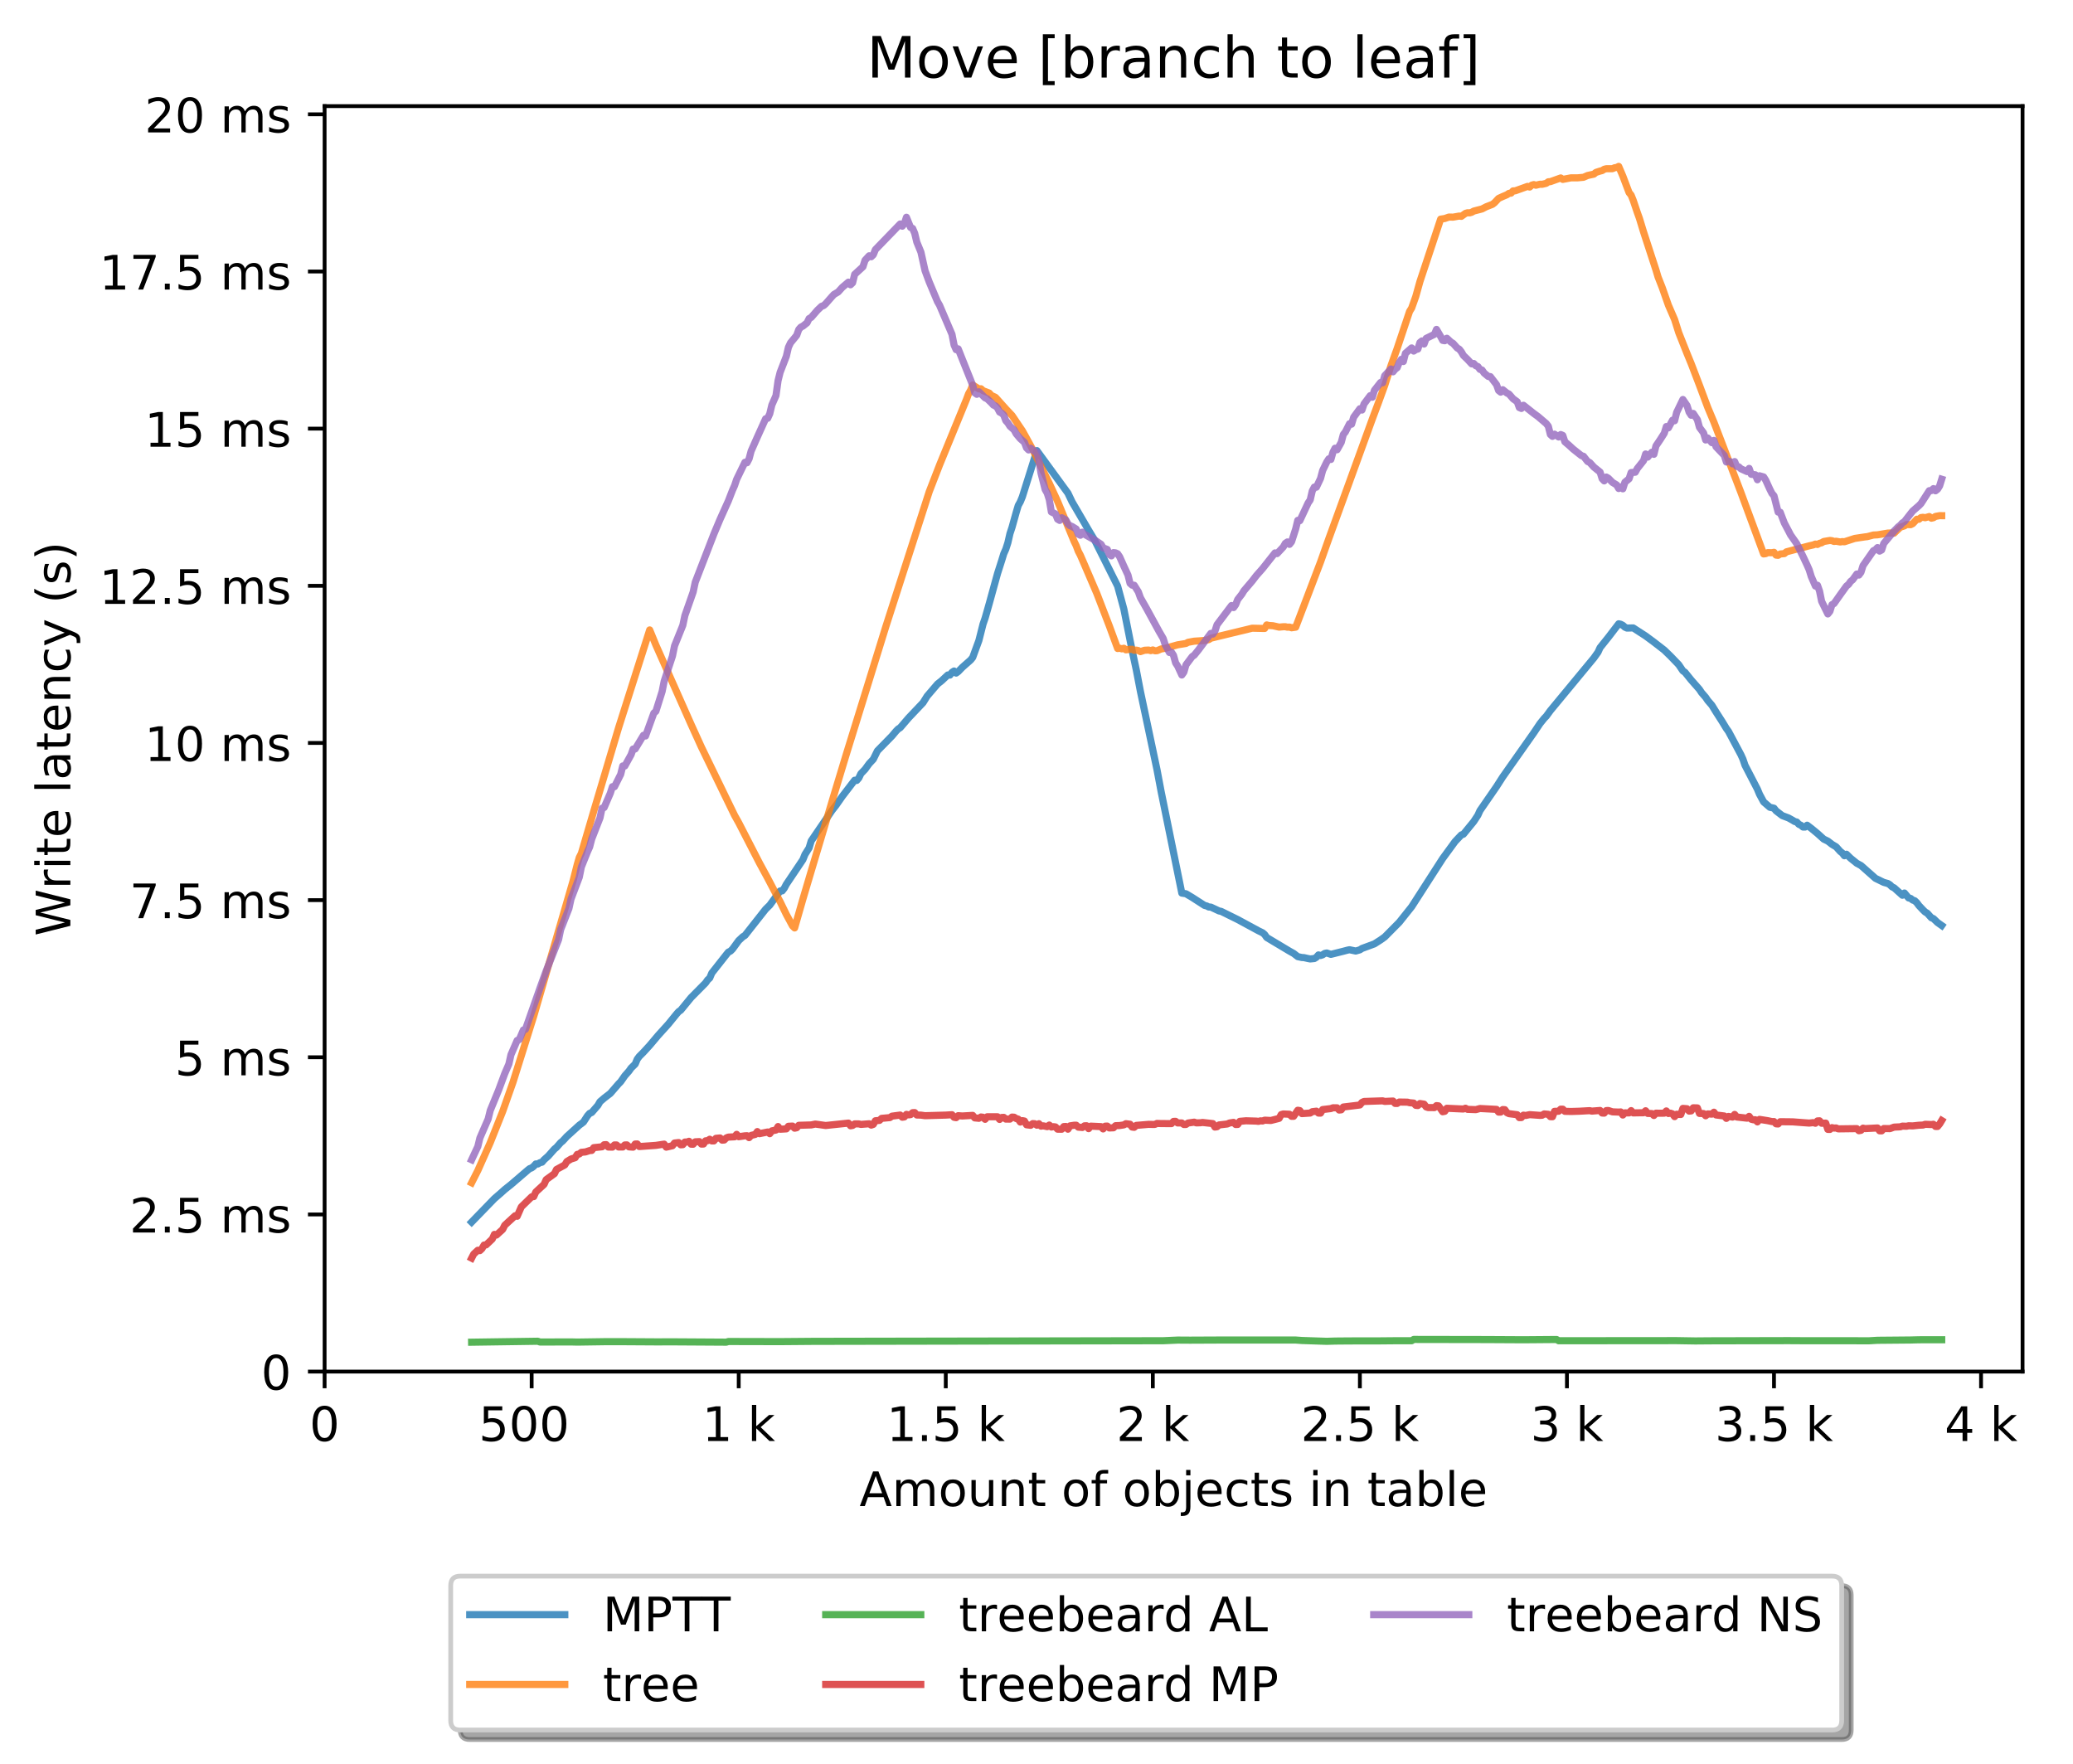 <?xml version="1.0" encoding="utf-8" standalone="no"?>
<!DOCTYPE svg PUBLIC "-//W3C//DTD SVG 1.1//EN"
  "http://www.w3.org/Graphics/SVG/1.1/DTD/svg11.dtd">
<!-- Created with matplotlib (http://matplotlib.org/) -->
<svg height="371pt" version="1.1" viewBox="0 0 436 371" width="436pt" xmlns="http://www.w3.org/2000/svg" xmlns:xlink="http://www.w3.org/1999/xlink">
 <defs>
  <style type="text/css">
*{stroke-linecap:butt;stroke-linejoin:round;}
  </style>
 </defs>
 <g id="figure_1">
  <g id="patch_1">
   <path d="M 0 371.002 
L 436.092 371.002 
L 436.092 0 
L 0 0 
z
" style="fill:#ffffff;"/>
  </g>
  <g id="axes_1">
   <g id="patch_2">
    <path d="M 68.272 288.43 
L 425.392 288.43 
L 425.392 22.318 
L 68.272 22.318 
z
" style="fill:#ffffff;"/>
   </g>
   <g id="matplotlib.axis_1">
    <g id="xtick_1">
     <g id="line2d_1">
      <defs>
       <path d="M 0 0 
L 0 3.5 
" id="mcd8c75f791" style="stroke:#000000;stroke-width:0.8;"/>
      </defs>
      <g>
       <use style="stroke:#000000;stroke-width:0.8;" x="68.272" xlink:href="#mcd8c75f791" y="288.43"/>
      </g>
     </g>
     <g id="text_1">
      <!-- 0 -->
      <defs>
       <path d="M 31.781 66.406 
Q 24.172 66.406 20.328 58.906 
Q 16.5 51.422 16.5 36.375 
Q 16.5 21.391 20.328 13.891 
Q 24.172 6.391 31.781 6.391 
Q 39.453 6.391 43.281 13.891 
Q 47.125 21.391 47.125 36.375 
Q 47.125 51.422 43.281 58.906 
Q 39.453 66.406 31.781 66.406 
z
M 31.781 74.219 
Q 44.047 74.219 50.516 64.516 
Q 56.984 54.828 56.984 36.375 
Q 56.984 17.969 50.516 8.266 
Q 44.047 -1.422 31.781 -1.422 
Q 19.531 -1.422 13.062 8.266 
Q 6.594 17.969 6.594 36.375 
Q 6.594 54.828 13.062 64.516 
Q 19.531 74.219 31.781 74.219 
z
" id="DejaVuSans-30"/>
      </defs>
      <g transform="translate(65.091 303.029)scale(0.1 -0.1)">
       <use xlink:href="#DejaVuSans-30"/>
      </g>
     </g>
    </g>
    <g id="xtick_2">
     <g id="line2d_2">
      <g>
       <use style="stroke:#000000;stroke-width:0.8;" x="111.82" xlink:href="#mcd8c75f791" y="288.43"/>
      </g>
     </g>
     <g id="text_2">
      <!-- 500  -->
      <defs>
       <path d="M 10.797 72.906 
L 49.516 72.906 
L 49.516 64.594 
L 19.828 64.594 
L 19.828 46.734 
Q 21.969 47.469 24.109 47.828 
Q 26.266 48.188 28.422 48.188 
Q 40.625 48.188 47.75 41.5 
Q 54.891 34.812 54.891 23.391 
Q 54.891 11.625 47.562 5.094 
Q 40.234 -1.422 26.906 -1.422 
Q 22.312 -1.422 17.547 -0.641 
Q 12.797 0.141 7.719 1.703 
L 7.719 11.625 
Q 12.109 9.234 16.797 8.062 
Q 21.484 6.891 26.703 6.891 
Q 35.156 6.891 40.078 11.328 
Q 45.016 15.766 45.016 23.391 
Q 45.016 31 40.078 35.438 
Q 35.156 39.891 26.703 39.891 
Q 22.75 39.891 18.812 39.016 
Q 14.891 38.141 10.797 36.281 
z
" id="DejaVuSans-35"/>
       <path id="DejaVuSans-20"/>
      </defs>
      <g transform="translate(100.688 303.029)scale(0.1 -0.1)">
       <use xlink:href="#DejaVuSans-35"/>
       <use x="63.623" xlink:href="#DejaVuSans-30"/>
       <use x="127.246" xlink:href="#DejaVuSans-30"/>
       <use x="190.869" xlink:href="#DejaVuSans-20"/>
      </g>
     </g>
    </g>
    <g id="xtick_3">
     <g id="line2d_3">
      <g>
       <use style="stroke:#000000;stroke-width:0.8;" x="155.369" xlink:href="#mcd8c75f791" y="288.43"/>
      </g>
     </g>
     <g id="text_3">
      <!-- 1 k -->
      <defs>
       <path d="M 12.406 8.297 
L 28.516 8.297 
L 28.516 63.922 
L 10.984 60.406 
L 10.984 69.391 
L 28.422 72.906 
L 38.281 72.906 
L 38.281 8.297 
L 54.391 8.297 
L 54.391 0 
L 12.406 0 
z
" id="DejaVuSans-31"/>
       <path d="M 9.078 75.984 
L 18.109 75.984 
L 18.109 31.109 
L 44.922 54.688 
L 56.391 54.688 
L 27.391 29.109 
L 57.625 0 
L 45.906 0 
L 18.109 26.703 
L 18.109 0 
L 9.078 0 
z
" id="DejaVuSans-6b"/>
      </defs>
      <g transform="translate(147.703 303.029)scale(0.1 -0.1)">
       <use xlink:href="#DejaVuSans-31"/>
       <use x="63.623" xlink:href="#DejaVuSans-20"/>
       <use x="95.41" xlink:href="#DejaVuSans-6b"/>
      </g>
     </g>
    </g>
    <g id="xtick_4">
     <g id="line2d_4">
      <g>
       <use style="stroke:#000000;stroke-width:0.8;" x="198.918" xlink:href="#mcd8c75f791" y="288.43"/>
      </g>
     </g>
     <g id="text_4">
      <!-- 1.5 k -->
      <defs>
       <path d="M 10.688 12.406 
L 21 12.406 
L 21 0 
L 10.688 0 
z
" id="DejaVuSans-2e"/>
      </defs>
      <g transform="translate(186.482 303.029)scale(0.1 -0.1)">
       <use xlink:href="#DejaVuSans-31"/>
       <use x="63.623" xlink:href="#DejaVuSans-2e"/>
       <use x="95.41" xlink:href="#DejaVuSans-35"/>
       <use x="159.033" xlink:href="#DejaVuSans-20"/>
       <use x="190.82" xlink:href="#DejaVuSans-6b"/>
      </g>
     </g>
    </g>
    <g id="xtick_5">
     <g id="line2d_5">
      <g>
       <use style="stroke:#000000;stroke-width:0.8;" x="242.466" xlink:href="#mcd8c75f791" y="288.43"/>
      </g>
     </g>
     <g id="text_5">
      <!-- 2 k -->
      <defs>
       <path d="M 19.188 8.297 
L 53.609 8.297 
L 53.609 0 
L 7.328 0 
L 7.328 8.297 
Q 12.938 14.109 22.625 23.891 
Q 32.328 33.688 34.812 36.531 
Q 39.547 41.844 41.422 45.531 
Q 43.312 49.219 43.312 52.781 
Q 43.312 58.594 39.234 62.25 
Q 35.156 65.922 28.609 65.922 
Q 23.969 65.922 18.812 64.312 
Q 13.672 62.703 7.812 59.422 
L 7.812 69.391 
Q 13.766 71.781 18.938 73 
Q 24.125 74.219 28.422 74.219 
Q 39.75 74.219 46.484 68.547 
Q 53.219 62.891 53.219 53.422 
Q 53.219 48.922 51.531 44.891 
Q 49.859 40.875 45.406 35.406 
Q 44.188 33.984 37.641 27.219 
Q 31.109 20.453 19.188 8.297 
z
" id="DejaVuSans-32"/>
      </defs>
      <g transform="translate(234.801 303.029)scale(0.1 -0.1)">
       <use xlink:href="#DejaVuSans-32"/>
       <use x="63.623" xlink:href="#DejaVuSans-20"/>
       <use x="95.41" xlink:href="#DejaVuSans-6b"/>
      </g>
     </g>
    </g>
    <g id="xtick_6">
     <g id="line2d_6">
      <g>
       <use style="stroke:#000000;stroke-width:0.8;" x="286.015" xlink:href="#mcd8c75f791" y="288.43"/>
      </g>
     </g>
     <g id="text_6">
      <!-- 2.5 k -->
      <g transform="translate(273.579 303.029)scale(0.1 -0.1)">
       <use xlink:href="#DejaVuSans-32"/>
       <use x="63.623" xlink:href="#DejaVuSans-2e"/>
       <use x="95.41" xlink:href="#DejaVuSans-35"/>
       <use x="159.033" xlink:href="#DejaVuSans-20"/>
       <use x="190.82" xlink:href="#DejaVuSans-6b"/>
      </g>
     </g>
    </g>
    <g id="xtick_7">
     <g id="line2d_7">
      <g>
       <use style="stroke:#000000;stroke-width:0.8;" x="329.563" xlink:href="#mcd8c75f791" y="288.43"/>
      </g>
     </g>
     <g id="text_7">
      <!-- 3 k -->
      <defs>
       <path d="M 40.578 39.312 
Q 47.656 37.797 51.625 33 
Q 55.609 28.219 55.609 21.188 
Q 55.609 10.406 48.188 4.484 
Q 40.766 -1.422 27.094 -1.422 
Q 22.516 -1.422 17.656 -0.516 
Q 12.797 0.391 7.625 2.203 
L 7.625 11.719 
Q 11.719 9.328 16.594 8.109 
Q 21.484 6.891 26.812 6.891 
Q 36.078 6.891 40.938 10.547 
Q 45.797 14.203 45.797 21.188 
Q 45.797 27.641 41.281 31.266 
Q 36.766 34.906 28.719 34.906 
L 20.219 34.906 
L 20.219 43.016 
L 29.109 43.016 
Q 36.375 43.016 40.234 45.922 
Q 44.094 48.828 44.094 54.297 
Q 44.094 59.906 40.109 62.906 
Q 36.141 65.922 28.719 65.922 
Q 24.656 65.922 20.016 65.031 
Q 15.375 64.156 9.812 62.312 
L 9.812 71.094 
Q 15.438 72.656 20.344 73.438 
Q 25.25 74.219 29.594 74.219 
Q 40.828 74.219 47.359 69.109 
Q 53.906 64.016 53.906 55.328 
Q 53.906 49.266 50.438 45.094 
Q 46.969 40.922 40.578 39.312 
z
" id="DejaVuSans-33"/>
      </defs>
      <g transform="translate(321.898 303.029)scale(0.1 -0.1)">
       <use xlink:href="#DejaVuSans-33"/>
       <use x="63.623" xlink:href="#DejaVuSans-20"/>
       <use x="95.41" xlink:href="#DejaVuSans-6b"/>
      </g>
     </g>
    </g>
    <g id="xtick_8">
     <g id="line2d_8">
      <g>
       <use style="stroke:#000000;stroke-width:0.8;" x="373.112" xlink:href="#mcd8c75f791" y="288.43"/>
      </g>
     </g>
     <g id="text_8">
      <!-- 3.5 k -->
      <g transform="translate(360.676 303.029)scale(0.1 -0.1)">
       <use xlink:href="#DejaVuSans-33"/>
       <use x="63.623" xlink:href="#DejaVuSans-2e"/>
       <use x="95.41" xlink:href="#DejaVuSans-35"/>
       <use x="159.033" xlink:href="#DejaVuSans-20"/>
       <use x="190.82" xlink:href="#DejaVuSans-6b"/>
      </g>
     </g>
    </g>
    <g id="xtick_9">
     <g id="line2d_9">
      <g>
       <use style="stroke:#000000;stroke-width:0.8;" x="416.66" xlink:href="#mcd8c75f791" y="288.43"/>
      </g>
     </g>
     <g id="text_9">
      <!-- 4 k -->
      <defs>
       <path d="M 37.797 64.312 
L 12.891 25.391 
L 37.797 25.391 
z
M 35.203 72.906 
L 47.609 72.906 
L 47.609 25.391 
L 58.016 25.391 
L 58.016 17.188 
L 47.609 17.188 
L 47.609 0 
L 37.797 0 
L 37.797 17.188 
L 4.891 17.188 
L 4.891 26.703 
z
" id="DejaVuSans-34"/>
      </defs>
      <g transform="translate(408.995 303.029)scale(0.1 -0.1)">
       <use xlink:href="#DejaVuSans-34"/>
       <use x="63.623" xlink:href="#DejaVuSans-20"/>
       <use x="95.41" xlink:href="#DejaVuSans-6b"/>
      </g>
     </g>
    </g>
    <g id="text_10">
     <!-- Amount of objects in table -->
     <defs>
      <path d="M 34.188 63.188 
L 20.797 26.906 
L 47.609 26.906 
z
M 28.609 72.906 
L 39.797 72.906 
L 67.578 0 
L 57.328 0 
L 50.688 18.703 
L 17.828 18.703 
L 11.188 0 
L 0.781 0 
z
" id="DejaVuSans-41"/>
      <path d="M 52 44.188 
Q 55.375 50.25 60.062 53.125 
Q 64.75 56 71.094 56 
Q 79.641 56 84.281 50.016 
Q 88.922 44.047 88.922 33.016 
L 88.922 0 
L 79.891 0 
L 79.891 32.719 
Q 79.891 40.578 77.094 44.375 
Q 74.312 48.188 68.609 48.188 
Q 61.625 48.188 57.562 43.547 
Q 53.516 38.922 53.516 30.906 
L 53.516 0 
L 44.484 0 
L 44.484 32.719 
Q 44.484 40.625 41.703 44.406 
Q 38.922 48.188 33.109 48.188 
Q 26.219 48.188 22.156 43.531 
Q 18.109 38.875 18.109 30.906 
L 18.109 0 
L 9.078 0 
L 9.078 54.688 
L 18.109 54.688 
L 18.109 46.188 
Q 21.188 51.219 25.484 53.609 
Q 29.781 56 35.688 56 
Q 41.656 56 45.828 52.969 
Q 50 49.953 52 44.188 
z
" id="DejaVuSans-6d"/>
      <path d="M 30.609 48.391 
Q 23.391 48.391 19.188 42.75 
Q 14.984 37.109 14.984 27.297 
Q 14.984 17.484 19.156 11.844 
Q 23.344 6.203 30.609 6.203 
Q 37.797 6.203 41.984 11.859 
Q 46.188 17.531 46.188 27.297 
Q 46.188 37.016 41.984 42.703 
Q 37.797 48.391 30.609 48.391 
z
M 30.609 56 
Q 42.328 56 49.016 48.375 
Q 55.719 40.766 55.719 27.297 
Q 55.719 13.875 49.016 6.219 
Q 42.328 -1.422 30.609 -1.422 
Q 18.844 -1.422 12.172 6.219 
Q 5.516 13.875 5.516 27.297 
Q 5.516 40.766 12.172 48.375 
Q 18.844 56 30.609 56 
z
" id="DejaVuSans-6f"/>
      <path d="M 8.5 21.578 
L 8.5 54.688 
L 17.484 54.688 
L 17.484 21.922 
Q 17.484 14.156 20.5 10.266 
Q 23.531 6.391 29.594 6.391 
Q 36.859 6.391 41.078 11.031 
Q 45.312 15.672 45.312 23.688 
L 45.312 54.688 
L 54.297 54.688 
L 54.297 0 
L 45.312 0 
L 45.312 8.406 
Q 42.047 3.422 37.719 1 
Q 33.406 -1.422 27.688 -1.422 
Q 18.266 -1.422 13.375 4.438 
Q 8.5 10.297 8.5 21.578 
z
M 31.109 56 
z
" id="DejaVuSans-75"/>
      <path d="M 54.891 33.016 
L 54.891 0 
L 45.906 0 
L 45.906 32.719 
Q 45.906 40.484 42.875 44.328 
Q 39.844 48.188 33.797 48.188 
Q 26.516 48.188 22.312 43.547 
Q 18.109 38.922 18.109 30.906 
L 18.109 0 
L 9.078 0 
L 9.078 54.688 
L 18.109 54.688 
L 18.109 46.188 
Q 21.344 51.125 25.703 53.562 
Q 30.078 56 35.797 56 
Q 45.219 56 50.047 50.172 
Q 54.891 44.344 54.891 33.016 
z
" id="DejaVuSans-6e"/>
      <path d="M 18.312 70.219 
L 18.312 54.688 
L 36.812 54.688 
L 36.812 47.703 
L 18.312 47.703 
L 18.312 18.016 
Q 18.312 11.328 20.141 9.422 
Q 21.969 7.516 27.594 7.516 
L 36.812 7.516 
L 36.812 0 
L 27.594 0 
Q 17.188 0 13.234 3.875 
Q 9.281 7.766 9.281 18.016 
L 9.281 47.703 
L 2.688 47.703 
L 2.688 54.688 
L 9.281 54.688 
L 9.281 70.219 
z
" id="DejaVuSans-74"/>
      <path d="M 37.109 75.984 
L 37.109 68.5 
L 28.516 68.5 
Q 23.688 68.5 21.797 66.547 
Q 19.922 64.594 19.922 59.516 
L 19.922 54.688 
L 34.719 54.688 
L 34.719 47.703 
L 19.922 47.703 
L 19.922 0 
L 10.891 0 
L 10.891 47.703 
L 2.297 47.703 
L 2.297 54.688 
L 10.891 54.688 
L 10.891 58.5 
Q 10.891 67.625 15.141 71.797 
Q 19.391 75.984 28.609 75.984 
z
" id="DejaVuSans-66"/>
      <path d="M 48.688 27.297 
Q 48.688 37.203 44.609 42.844 
Q 40.531 48.484 33.406 48.484 
Q 26.266 48.484 22.188 42.844 
Q 18.109 37.203 18.109 27.297 
Q 18.109 17.391 22.188 11.75 
Q 26.266 6.109 33.406 6.109 
Q 40.531 6.109 44.609 11.75 
Q 48.688 17.391 48.688 27.297 
z
M 18.109 46.391 
Q 20.953 51.266 25.266 53.625 
Q 29.594 56 35.594 56 
Q 45.562 56 51.781 48.094 
Q 58.016 40.188 58.016 27.297 
Q 58.016 14.406 51.781 6.484 
Q 45.562 -1.422 35.594 -1.422 
Q 29.594 -1.422 25.266 0.953 
Q 20.953 3.328 18.109 8.203 
L 18.109 0 
L 9.078 0 
L 9.078 75.984 
L 18.109 75.984 
z
" id="DejaVuSans-62"/>
      <path d="M 9.422 54.688 
L 18.406 54.688 
L 18.406 -0.984 
Q 18.406 -11.422 14.422 -16.109 
Q 10.453 -20.797 1.609 -20.797 
L -1.812 -20.797 
L -1.812 -13.188 
L 0.594 -13.188 
Q 5.719 -13.188 7.562 -10.812 
Q 9.422 -8.453 9.422 -0.984 
z
M 9.422 75.984 
L 18.406 75.984 
L 18.406 64.594 
L 9.422 64.594 
z
" id="DejaVuSans-6a"/>
      <path d="M 56.203 29.594 
L 56.203 25.203 
L 14.891 25.203 
Q 15.484 15.922 20.484 11.062 
Q 25.484 6.203 34.422 6.203 
Q 39.594 6.203 44.453 7.469 
Q 49.312 8.734 54.109 11.281 
L 54.109 2.781 
Q 49.266 0.734 44.188 -0.344 
Q 39.109 -1.422 33.891 -1.422 
Q 20.797 -1.422 13.156 6.188 
Q 5.516 13.812 5.516 26.812 
Q 5.516 40.234 12.766 48.109 
Q 20.016 56 32.328 56 
Q 43.359 56 49.781 48.891 
Q 56.203 41.797 56.203 29.594 
z
M 47.219 32.234 
Q 47.125 39.594 43.094 43.984 
Q 39.062 48.391 32.422 48.391 
Q 24.906 48.391 20.391 44.141 
Q 15.875 39.891 15.188 32.172 
z
" id="DejaVuSans-65"/>
      <path d="M 48.781 52.594 
L 48.781 44.188 
Q 44.969 46.297 41.141 47.344 
Q 37.312 48.391 33.406 48.391 
Q 24.656 48.391 19.812 42.844 
Q 14.984 37.312 14.984 27.297 
Q 14.984 17.281 19.812 11.734 
Q 24.656 6.203 33.406 6.203 
Q 37.312 6.203 41.141 7.25 
Q 44.969 8.297 48.781 10.406 
L 48.781 2.094 
Q 45.016 0.344 40.984 -0.531 
Q 36.969 -1.422 32.422 -1.422 
Q 20.062 -1.422 12.781 6.344 
Q 5.516 14.109 5.516 27.297 
Q 5.516 40.672 12.859 48.328 
Q 20.219 56 33.016 56 
Q 37.156 56 41.109 55.141 
Q 45.062 54.297 48.781 52.594 
z
" id="DejaVuSans-63"/>
      <path d="M 44.281 53.078 
L 44.281 44.578 
Q 40.484 46.531 36.375 47.5 
Q 32.281 48.484 27.875 48.484 
Q 21.188 48.484 17.844 46.438 
Q 14.5 44.391 14.5 40.281 
Q 14.5 37.156 16.891 35.375 
Q 19.281 33.594 26.516 31.984 
L 29.594 31.297 
Q 39.156 29.25 43.188 25.516 
Q 47.219 21.781 47.219 15.094 
Q 47.219 7.469 41.188 3.016 
Q 35.156 -1.422 24.609 -1.422 
Q 20.219 -1.422 15.453 -0.562 
Q 10.688 0.297 5.422 2 
L 5.422 11.281 
Q 10.406 8.688 15.234 7.391 
Q 20.062 6.109 24.812 6.109 
Q 31.156 6.109 34.562 8.281 
Q 37.984 10.453 37.984 14.406 
Q 37.984 18.062 35.516 20.016 
Q 33.062 21.969 24.703 23.781 
L 21.578 24.516 
Q 13.234 26.266 9.516 29.906 
Q 5.812 33.547 5.812 39.891 
Q 5.812 47.609 11.281 51.797 
Q 16.75 56 26.812 56 
Q 31.781 56 36.172 55.266 
Q 40.578 54.547 44.281 53.078 
z
" id="DejaVuSans-73"/>
      <path d="M 9.422 54.688 
L 18.406 54.688 
L 18.406 0 
L 9.422 0 
z
M 9.422 75.984 
L 18.406 75.984 
L 18.406 64.594 
L 9.422 64.594 
z
" id="DejaVuSans-69"/>
      <path d="M 34.281 27.484 
Q 23.391 27.484 19.188 25 
Q 14.984 22.516 14.984 16.5 
Q 14.984 11.719 18.141 8.906 
Q 21.297 6.109 26.703 6.109 
Q 34.188 6.109 38.703 11.406 
Q 43.219 16.703 43.219 25.484 
L 43.219 27.484 
z
M 52.203 31.203 
L 52.203 0 
L 43.219 0 
L 43.219 8.297 
Q 40.141 3.328 35.547 0.953 
Q 30.953 -1.422 24.312 -1.422 
Q 15.922 -1.422 10.953 3.297 
Q 6 8.016 6 15.922 
Q 6 25.141 12.172 29.828 
Q 18.359 34.516 30.609 34.516 
L 43.219 34.516 
L 43.219 35.406 
Q 43.219 41.609 39.141 45 
Q 35.062 48.391 27.688 48.391 
Q 23 48.391 18.547 47.266 
Q 14.109 46.141 10.016 43.891 
L 10.016 52.203 
Q 14.938 54.109 19.578 55.047 
Q 24.219 56 28.609 56 
Q 40.484 56 46.344 49.844 
Q 52.203 43.703 52.203 31.203 
z
" id="DejaVuSans-61"/>
      <path d="M 9.422 75.984 
L 18.406 75.984 
L 18.406 0 
L 9.422 0 
z
" id="DejaVuSans-6c"/>
     </defs>
     <g transform="translate(180.773 316.707)scale(0.1 -0.1)">
      <use xlink:href="#DejaVuSans-41"/>
      <use x="68.408" xlink:href="#DejaVuSans-6d"/>
      <use x="165.82" xlink:href="#DejaVuSans-6f"/>
      <use x="227.002" xlink:href="#DejaVuSans-75"/>
      <use x="290.381" xlink:href="#DejaVuSans-6e"/>
      <use x="353.76" xlink:href="#DejaVuSans-74"/>
      <use x="392.969" xlink:href="#DejaVuSans-20"/>
      <use x="424.756" xlink:href="#DejaVuSans-6f"/>
      <use x="485.938" xlink:href="#DejaVuSans-66"/>
      <use x="521.143" xlink:href="#DejaVuSans-20"/>
      <use x="552.93" xlink:href="#DejaVuSans-6f"/>
      <use x="614.111" xlink:href="#DejaVuSans-62"/>
      <use x="677.588" xlink:href="#DejaVuSans-6a"/>
      <use x="705.371" xlink:href="#DejaVuSans-65"/>
      <use x="766.895" xlink:href="#DejaVuSans-63"/>
      <use x="821.875" xlink:href="#DejaVuSans-74"/>
      <use x="861.084" xlink:href="#DejaVuSans-73"/>
      <use x="913.184" xlink:href="#DejaVuSans-20"/>
      <use x="944.971" xlink:href="#DejaVuSans-69"/>
      <use x="972.754" xlink:href="#DejaVuSans-6e"/>
      <use x="1036.133" xlink:href="#DejaVuSans-20"/>
      <use x="1067.92" xlink:href="#DejaVuSans-74"/>
      <use x="1107.129" xlink:href="#DejaVuSans-61"/>
      <use x="1168.408" xlink:href="#DejaVuSans-62"/>
      <use x="1231.885" xlink:href="#DejaVuSans-6c"/>
      <use x="1259.668" xlink:href="#DejaVuSans-65"/>
     </g>
    </g>
   </g>
   <g id="matplotlib.axis_2">
    <g id="ytick_1">
     <g id="line2d_10">
      <defs>
       <path d="M 0 0 
L -3.5 0 
" id="m6bb4830bd3" style="stroke:#000000;stroke-width:0.8;"/>
      </defs>
      <g>
       <use style="stroke:#000000;stroke-width:0.8;" x="68.272" xlink:href="#m6bb4830bd3" y="288.43"/>
      </g>
     </g>
     <g id="text_11">
      <!-- 0 -->
      <g transform="translate(54.909 292.229)scale(0.1 -0.1)">
       <use xlink:href="#DejaVuSans-30"/>
      </g>
     </g>
    </g>
    <g id="ytick_2">
     <g id="line2d_11">
      <g>
       <use style="stroke:#000000;stroke-width:0.8;" x="68.272" xlink:href="#m6bb4830bd3" y="255.382"/>
      </g>
     </g>
     <g id="text_12">
      <!-- 2.5 ms -->
      <g transform="translate(27.241 259.181)scale(0.1 -0.1)">
       <use xlink:href="#DejaVuSans-32"/>
       <use x="63.623" xlink:href="#DejaVuSans-2e"/>
       <use x="95.41" xlink:href="#DejaVuSans-35"/>
       <use x="159.033" xlink:href="#DejaVuSans-20"/>
       <use x="190.82" xlink:href="#DejaVuSans-6d"/>
       <use x="288.232" xlink:href="#DejaVuSans-73"/>
      </g>
     </g>
    </g>
    <g id="ytick_3">
     <g id="line2d_12">
      <g>
       <use style="stroke:#000000;stroke-width:0.8;" x="68.272" xlink:href="#m6bb4830bd3" y="222.333"/>
      </g>
     </g>
     <g id="text_13">
      <!-- 5 ms -->
      <g transform="translate(36.781 226.132)scale(0.1 -0.1)">
       <use xlink:href="#DejaVuSans-35"/>
       <use x="63.623" xlink:href="#DejaVuSans-20"/>
       <use x="95.41" xlink:href="#DejaVuSans-6d"/>
       <use x="192.822" xlink:href="#DejaVuSans-73"/>
      </g>
     </g>
    </g>
    <g id="ytick_4">
     <g id="line2d_13">
      <g>
       <use style="stroke:#000000;stroke-width:0.8;" x="68.272" xlink:href="#m6bb4830bd3" y="189.284"/>
      </g>
     </g>
     <g id="text_14">
      <!-- 7.5 ms -->
      <defs>
       <path d="M 8.203 72.906 
L 55.078 72.906 
L 55.078 68.703 
L 28.609 0 
L 18.312 0 
L 43.219 64.594 
L 8.203 64.594 
z
" id="DejaVuSans-37"/>
      </defs>
      <g transform="translate(27.241 193.084)scale(0.1 -0.1)">
       <use xlink:href="#DejaVuSans-37"/>
       <use x="63.623" xlink:href="#DejaVuSans-2e"/>
       <use x="95.41" xlink:href="#DejaVuSans-35"/>
       <use x="159.033" xlink:href="#DejaVuSans-20"/>
       <use x="190.82" xlink:href="#DejaVuSans-6d"/>
       <use x="288.232" xlink:href="#DejaVuSans-73"/>
      </g>
     </g>
    </g>
    <g id="ytick_5">
     <g id="line2d_14">
      <g>
       <use style="stroke:#000000;stroke-width:0.8;" x="68.272" xlink:href="#m6bb4830bd3" y="156.236"/>
      </g>
     </g>
     <g id="text_15">
      <!-- 10 ms -->
      <g transform="translate(30.419 160.035)scale(0.1 -0.1)">
       <use xlink:href="#DejaVuSans-31"/>
       <use x="63.623" xlink:href="#DejaVuSans-30"/>
       <use x="127.246" xlink:href="#DejaVuSans-20"/>
       <use x="159.033" xlink:href="#DejaVuSans-6d"/>
       <use x="256.445" xlink:href="#DejaVuSans-73"/>
      </g>
     </g>
    </g>
    <g id="ytick_6">
     <g id="line2d_15">
      <g>
       <use style="stroke:#000000;stroke-width:0.8;" x="68.272" xlink:href="#m6bb4830bd3" y="123.187"/>
      </g>
     </g>
     <g id="text_16">
      <!-- 12.5 ms -->
      <g transform="translate(20.878 126.986)scale(0.1 -0.1)">
       <use xlink:href="#DejaVuSans-31"/>
       <use x="63.623" xlink:href="#DejaVuSans-32"/>
       <use x="127.246" xlink:href="#DejaVuSans-2e"/>
       <use x="159.033" xlink:href="#DejaVuSans-35"/>
       <use x="222.656" xlink:href="#DejaVuSans-20"/>
       <use x="254.443" xlink:href="#DejaVuSans-6d"/>
       <use x="351.855" xlink:href="#DejaVuSans-73"/>
      </g>
     </g>
    </g>
    <g id="ytick_7">
     <g id="line2d_16">
      <g>
       <use style="stroke:#000000;stroke-width:0.8;" x="68.272" xlink:href="#m6bb4830bd3" y="90.139"/>
      </g>
     </g>
     <g id="text_17">
      <!-- 15 ms -->
      <g transform="translate(30.419 93.938)scale(0.1 -0.1)">
       <use xlink:href="#DejaVuSans-31"/>
       <use x="63.623" xlink:href="#DejaVuSans-35"/>
       <use x="127.246" xlink:href="#DejaVuSans-20"/>
       <use x="159.033" xlink:href="#DejaVuSans-6d"/>
       <use x="256.445" xlink:href="#DejaVuSans-73"/>
      </g>
     </g>
    </g>
    <g id="ytick_8">
     <g id="line2d_17">
      <g>
       <use style="stroke:#000000;stroke-width:0.8;" x="68.272" xlink:href="#m6bb4830bd3" y="57.09"/>
      </g>
     </g>
     <g id="text_18">
      <!-- 17.5 ms -->
      <g transform="translate(20.878 60.889)scale(0.1 -0.1)">
       <use xlink:href="#DejaVuSans-31"/>
       <use x="63.623" xlink:href="#DejaVuSans-37"/>
       <use x="127.246" xlink:href="#DejaVuSans-2e"/>
       <use x="159.033" xlink:href="#DejaVuSans-35"/>
       <use x="222.656" xlink:href="#DejaVuSans-20"/>
       <use x="254.443" xlink:href="#DejaVuSans-6d"/>
       <use x="351.855" xlink:href="#DejaVuSans-73"/>
      </g>
     </g>
    </g>
    <g id="ytick_9">
     <g id="line2d_18">
      <g>
       <use style="stroke:#000000;stroke-width:0.8;" x="68.272" xlink:href="#m6bb4830bd3" y="24.041"/>
      </g>
     </g>
     <g id="text_19">
      <!-- 20 ms -->
      <g transform="translate(30.419 27.841)scale(0.1 -0.1)">
       <use xlink:href="#DejaVuSans-32"/>
       <use x="63.623" xlink:href="#DejaVuSans-30"/>
       <use x="127.246" xlink:href="#DejaVuSans-20"/>
       <use x="159.033" xlink:href="#DejaVuSans-6d"/>
       <use x="256.445" xlink:href="#DejaVuSans-73"/>
      </g>
     </g>
    </g>
    <g id="text_20">
     <!-- Write latency (s) -->
     <defs>
      <path d="M 3.328 72.906 
L 13.281 72.906 
L 28.609 11.281 
L 43.891 72.906 
L 54.984 72.906 
L 70.312 11.281 
L 85.594 72.906 
L 95.609 72.906 
L 77.297 0 
L 64.891 0 
L 49.516 63.281 
L 33.984 0 
L 21.578 0 
z
" id="DejaVuSans-57"/>
      <path d="M 41.109 46.297 
Q 39.594 47.172 37.812 47.578 
Q 36.031 48 33.891 48 
Q 26.266 48 22.188 43.047 
Q 18.109 38.094 18.109 28.812 
L 18.109 0 
L 9.078 0 
L 9.078 54.688 
L 18.109 54.688 
L 18.109 46.188 
Q 20.953 51.172 25.484 53.578 
Q 30.031 56 36.531 56 
Q 37.453 56 38.578 55.875 
Q 39.703 55.766 41.062 55.516 
z
" id="DejaVuSans-72"/>
      <path d="M 32.172 -5.078 
Q 28.375 -14.844 24.75 -17.812 
Q 21.141 -20.797 15.094 -20.797 
L 7.906 -20.797 
L 7.906 -13.281 
L 13.188 -13.281 
Q 16.891 -13.281 18.938 -11.516 
Q 21 -9.766 23.484 -3.219 
L 25.094 0.875 
L 2.984 54.688 
L 12.5 54.688 
L 29.594 11.922 
L 46.688 54.688 
L 56.203 54.688 
z
" id="DejaVuSans-79"/>
      <path d="M 31 75.875 
Q 24.469 64.656 21.281 53.656 
Q 18.109 42.672 18.109 31.391 
Q 18.109 20.125 21.312 9.062 
Q 24.516 -2 31 -13.188 
L 23.188 -13.188 
Q 15.875 -1.703 12.234 9.375 
Q 8.594 20.453 8.594 31.391 
Q 8.594 42.281 12.203 53.312 
Q 15.828 64.359 23.188 75.875 
z
" id="DejaVuSans-28"/>
      <path d="M 8.016 75.875 
L 15.828 75.875 
Q 23.141 64.359 26.781 53.312 
Q 30.422 42.281 30.422 31.391 
Q 30.422 20.453 26.781 9.375 
Q 23.141 -1.703 15.828 -13.188 
L 8.016 -13.188 
Q 14.5 -2 17.703 9.062 
Q 20.906 20.125 20.906 31.391 
Q 20.906 42.672 17.703 53.656 
Q 14.5 64.656 8.016 75.875 
z
" id="DejaVuSans-29"/>
     </defs>
     <g transform="translate(14.798 196.848)rotate(-90)scale(0.1 -0.1)">
      <use xlink:href="#DejaVuSans-57"/>
      <use x="98.814" xlink:href="#DejaVuSans-72"/>
      <use x="139.928" xlink:href="#DejaVuSans-69"/>
      <use x="167.711" xlink:href="#DejaVuSans-74"/>
      <use x="206.92" xlink:href="#DejaVuSans-65"/>
      <use x="268.443" xlink:href="#DejaVuSans-20"/>
      <use x="300.23" xlink:href="#DejaVuSans-6c"/>
      <use x="328.014" xlink:href="#DejaVuSans-61"/>
      <use x="389.293" xlink:href="#DejaVuSans-74"/>
      <use x="428.502" xlink:href="#DejaVuSans-65"/>
      <use x="490.025" xlink:href="#DejaVuSans-6e"/>
      <use x="553.404" xlink:href="#DejaVuSans-63"/>
      <use x="608.385" xlink:href="#DejaVuSans-79"/>
      <use x="667.564" xlink:href="#DejaVuSans-20"/>
      <use x="699.352" xlink:href="#DejaVuSans-28"/>
      <use x="738.365" xlink:href="#DejaVuSans-73"/>
      <use x="790.465" xlink:href="#DejaVuSans-29"/>
     </g>
    </g>
   </g>
   <g id="line2d_19">
    <path clip-path="url(#p4c75d5846f)" d="M 99.191 256.993 
L 103.982 252.055 
L 105.288 250.925 
L 106.159 250.143 
L 107.466 249.102 
L 110.949 246.113 
L 111.385 245.756 
L 111.82 245.593 
L 112.256 245.252 
L 112.691 244.763 
L 113.127 244.771 
L 113.562 244.491 
L 113.998 244.397 
L 114.433 243.879 
L 115.304 243.106 
L 116.611 241.632 
L 117.046 241.279 
L 117.917 240.286 
L 118.353 239.935 
L 119.224 238.985 
L 121.837 236.614 
L 122.708 235.966 
L 123.579 234.621 
L 124.014 234.135 
L 124.45 233.948 
L 125.756 232.439 
L 126.191 231.678 
L 127.062 230.932 
L 128.369 229.921 
L 130.111 227.91 
L 130.546 227.47 
L 131.417 226.223 
L 132.288 225.235 
L 132.724 224.611 
L 133.595 223.758 
L 134.03 222.723 
L 134.466 222.145 
L 135.337 221.268 
L 136.643 219.841 
L 138.385 217.771 
L 140.562 215.364 
L 142.304 213.224 
L 142.74 212.73 
L 143.175 212.431 
L 145.353 209.772 
L 148.401 206.692 
L 148.837 206.062 
L 149.272 205.664 
L 149.708 204.623 
L 152.756 200.755 
L 153.192 200.219 
L 153.627 200.013 
L 154.063 199.58 
L 155.369 197.793 
L 156.24 196.98 
L 156.675 196.721 
L 161.03 191.195 
L 161.901 190.339 
L 164.079 187.359 
L 164.514 187.343 
L 164.95 186.781 
L 165.385 185.958 
L 166.256 184.663 
L 168.869 180.768 
L 169.305 179.68 
L 170.176 178.302 
L 170.611 176.845 
L 172.353 174.286 
L 174.966 170.46 
L 175.837 169.346 
L 177.143 167.477 
L 179.756 164.072 
L 180.192 164.118 
L 180.627 163.611 
L 181.063 162.692 
L 181.934 161.791 
L 182.805 160.591 
L 183.676 159.664 
L 184.547 157.889 
L 187.595 154.777 
L 188.466 153.743 
L 188.901 153.301 
L 189.337 153.022 
L 190.208 152.011 
L 191.079 150.992 
L 194.127 147.78 
L 194.998 146.391 
L 197.176 143.843 
L 198.047 143.154 
L 199.353 141.938 
L 199.789 141.964 
L 200.224 141.389 
L 200.66 141.106 
L 201.095 141.545 
L 201.53 141.229 
L 202.401 140.329 
L 204.143 138.793 
L 204.579 138.256 
L 205.885 134.688 
L 206.756 131.24 
L 207.192 129.981 
L 208.063 126.917 
L 209.805 120.597 
L 210.676 117.881 
L 211.111 116.454 
L 211.547 115.473 
L 211.982 114.122 
L 212.418 112.21 
L 212.853 110.892 
L 213.724 107.765 
L 214.16 106.302 
L 214.595 105.52 
L 215.031 104.457 
L 215.902 101.672 
L 218.079 94.757 
L 224.611 103.703 
L 225.482 105.532 
L 228.966 111.5 
L 230.273 113.671 
L 235.063 123.253 
L 236.369 128.069 
L 238.111 136.79 
L 238.982 140.838 
L 239.853 145.373 
L 243.337 161.824 
L 244.208 166.44 
L 248.563 187.812 
L 249.434 187.945 
L 250.74 188.722 
L 253.353 190.406 
L 253.789 190.506 
L 254.224 190.731 
L 254.66 190.749 
L 256.402 191.565 
L 256.837 191.65 
L 260.321 193.369 
L 264.676 195.728 
L 265.547 196.146 
L 265.982 196.516 
L 266.418 197.143 
L 271.208 200.008 
L 272.079 200.494 
L 272.95 201.169 
L 273.821 201.355 
L 274.257 201.377 
L 275.128 201.573 
L 275.563 201.654 
L 276.434 201.568 
L 276.869 201.306 
L 277.305 200.809 
L 277.74 200.929 
L 278.176 200.786 
L 278.611 200.494 
L 279.047 200.402 
L 279.918 200.691 
L 282.531 200.038 
L 283.402 199.806 
L 283.837 199.717 
L 285.144 199.993 
L 286.015 199.737 
L 286.45 199.453 
L 289.063 198.49 
L 290.37 197.656 
L 291.241 197.034 
L 294.289 193.955 
L 296.902 190.682 
L 303.434 180.527 
L 306.047 176.952 
L 307.353 175.575 
L 307.789 175.424 
L 309.966 172.759 
L 310.837 171.429 
L 311.273 170.463 
L 314.757 165.415 
L 316.063 163.374 
L 322.595 154.105 
L 323.902 152.154 
L 324.773 151.068 
L 325.208 150.624 
L 326.079 149.43 
L 335.225 138.371 
L 336.096 137.147 
L 336.531 136.193 
L 338.273 134.016 
L 340.015 131.744 
L 340.45 131.177 
L 340.886 131.277 
L 341.321 131.505 
L 341.757 131.89 
L 342.192 132.078 
L 343.499 132.043 
L 346.112 133.733 
L 347.854 135.021 
L 350.031 136.707 
L 351.338 137.974 
L 353.079 139.782 
L 353.95 141.076 
L 354.386 141.372 
L 355.692 142.991 
L 357.434 144.974 
L 357.87 145.64 
L 358.741 146.643 
L 359.176 147.292 
L 360.047 148.302 
L 360.918 149.718 
L 362.225 151.758 
L 363.096 153.191 
L 363.531 153.789 
L 366.144 158.686 
L 366.58 159.64 
L 367.015 160.923 
L 369.628 165.966 
L 370.063 167.02 
L 370.934 168.633 
L 372.241 169.759 
L 373.112 169.956 
L 373.547 170.509 
L 374.854 171.513 
L 376.16 172.005 
L 377.031 172.489 
L 377.467 172.76 
L 377.902 172.861 
L 378.338 173.349 
L 378.773 173.539 
L 379.209 173.915 
L 379.644 173.923 
L 380.08 173.532 
L 380.951 174.194 
L 382.257 175.27 
L 383.563 176.451 
L 384.434 176.873 
L 385.305 177.553 
L 386.176 178.075 
L 387.047 179.042 
L 387.483 179.386 
L 387.918 179.954 
L 388.354 179.635 
L 389.225 180.482 
L 390.531 181.538 
L 391.402 182.008 
L 394.451 184.702 
L 396.193 185.553 
L 397.064 185.791 
L 397.499 186.064 
L 397.935 186.497 
L 398.37 186.695 
L 400.112 188.259 
L 400.547 187.79 
L 401.418 188.824 
L 401.854 188.928 
L 402.289 189.277 
L 402.725 189.423 
L 403.16 189.848 
L 403.596 190.432 
L 404.467 191.358 
L 404.902 191.778 
L 405.338 192.032 
L 406.209 192.996 
L 406.644 193.17 
L 407.515 194.008 
L 408.386 194.624 
L 408.386 194.624 
" style="fill:none;opacity:0.8;stroke:#1f77b4;stroke-linecap:square;stroke-width:1.5;"/>
   </g>
   <g id="line2d_20">
    <path clip-path="url(#p4c75d5846f)" d="M 99.191 248.727 
L 100.498 246.152 
L 103.111 240.283 
L 105.724 233.73 
L 107.901 227.558 
L 112.256 213.676 
L 120.53 185.236 
L 121.401 181.813 
L 121.837 180.315 
L 122.272 179.453 
L 124.885 170.561 
L 130.111 153.014 
L 136.643 132.466 
L 137.95 135.657 
L 145.353 152.331 
L 147.53 157.12 
L 154.498 171.456 
L 155.369 173.011 
L 159.724 181.466 
L 161.466 184.676 
L 163.208 188.001 
L 164.079 189.617 
L 165.385 192.306 
L 166.692 194.721 
L 167.127 195.136 
L 168.869 189.064 
L 170.611 183.198 
L 175.401 167.184 
L 178.014 158.557 
L 186.288 131.837 
L 195.434 103.399 
L 197.611 97.786 
L 203.272 83.985 
L 203.708 82.81 
L 204.143 82.042 
L 204.579 80.963 
L 205.885 81.782 
L 206.321 81.753 
L 206.756 82.155 
L 208.063 82.662 
L 208.498 83.152 
L 209.369 83.552 
L 211.547 85.981 
L 212.853 87.369 
L 214.16 89.305 
L 215.031 90.591 
L 215.902 92.157 
L 217.208 94.554 
L 220.692 101.642 
L 222.434 105.425 
L 224.611 110.69 
L 225.918 113.856 
L 226.353 114.759 
L 226.789 115.922 
L 227.224 116.754 
L 228.095 118.757 
L 230.708 124.853 
L 233.321 131.638 
L 235.063 136.373 
L 235.498 136.31 
L 235.934 136.444 
L 236.369 136.321 
L 236.805 136.652 
L 237.676 136.533 
L 238.111 136.532 
L 238.547 136.746 
L 238.982 136.714 
L 239.418 136.799 
L 239.853 137.026 
L 240.724 136.742 
L 241.595 136.698 
L 242.031 136.822 
L 242.466 136.672 
L 242.902 136.85 
L 243.337 136.841 
L 244.208 136.473 
L 245.079 136.327 
L 247.692 135.595 
L 249.434 135.313 
L 249.869 135.071 
L 251.176 134.832 
L 252.482 134.75 
L 253.353 134.682 
L 254.224 134.51 
L 254.66 134.21 
L 263.369 132.104 
L 265.982 132.162 
L 266.418 131.418 
L 266.853 131.529 
L 267.724 131.584 
L 269.031 131.877 
L 269.902 131.797 
L 270.337 131.79 
L 270.773 131.894 
L 271.208 131.861 
L 271.644 132.016 
L 272.515 131.89 
L 277.74 118.173 
L 279.482 113.273 
L 288.628 88.121 
L 289.934 84.631 
L 291.241 81.044 
L 292.547 76.913 
L 293.853 73.283 
L 296.466 65.484 
L 296.902 64.785 
L 297.773 62.338 
L 298.644 59.206 
L 302.999 46.083 
L 303.87 45.948 
L 304.741 45.643 
L 305.612 45.664 
L 306.918 45.432 
L 307.353 45.497 
L 308.224 44.868 
L 308.66 44.741 
L 309.095 44.764 
L 309.531 44.637 
L 309.966 44.387 
L 311.708 43.938 
L 312.579 43.485 
L 313.886 42.975 
L 314.321 42.648 
L 315.192 41.719 
L 316.063 41.323 
L 316.934 40.957 
L 317.37 40.659 
L 317.805 40.618 
L 318.241 40.137 
L 318.676 40.133 
L 321.289 39.192 
L 321.725 39.334 
L 322.16 38.937 
L 322.595 38.813 
L 323.031 38.951 
L 323.902 38.739 
L 324.337 38.757 
L 325.208 38.552 
L 325.644 38.23 
L 326.079 38.2 
L 328.257 37.418 
L 328.692 37.725 
L 330.434 37.393 
L 331.741 37.401 
L 333.047 37.282 
L 333.918 36.9 
L 335.225 36.619 
L 335.66 36.256 
L 336.531 35.977 
L 336.967 35.871 
L 337.402 35.593 
L 337.837 35.485 
L 339.144 35.474 
L 339.579 35.279 
L 340.015 35.22 
L 340.45 34.99 
L 341.321 37.033 
L 342.628 40.495 
L 343.063 41.033 
L 343.499 42.118 
L 344.37 44.698 
L 344.805 45.909 
L 345.676 48.768 
L 348.289 56.78 
L 348.725 58.242 
L 349.596 60.457 
L 350.902 64.176 
L 352.209 67.198 
L 353.079 69.963 
L 354.821 74.345 
L 355.692 76.464 
L 357.434 81.016 
L 359.176 85.671 
L 360.483 88.791 
L 366.144 103.535 
L 370.934 116.486 
L 371.37 116.429 
L 371.805 116.213 
L 372.676 116.23 
L 373.112 116.142 
L 373.547 116.733 
L 373.983 116.775 
L 374.418 116.495 
L 375.289 116.418 
L 375.725 116.046 
L 380.515 114.784 
L 381.386 114.585 
L 381.822 114.409 
L 382.257 114.492 
L 382.693 114.254 
L 383.128 114.144 
L 383.563 113.871 
L 384.434 113.724 
L 384.87 113.652 
L 385.305 113.7 
L 385.741 113.862 
L 386.176 113.818 
L 387.047 113.972 
L 387.483 113.891 
L 387.918 113.931 
L 390.096 113.224 
L 392.273 112.899 
L 392.709 112.853 
L 393.58 112.626 
L 394.015 112.51 
L 394.886 112.466 
L 397.064 112.1 
L 397.935 112.08 
L 398.37 112.117 
L 399.676 110.867 
L 400.547 110.586 
L 400.983 110.3 
L 401.854 110.333 
L 402.289 110.119 
L 403.16 109.188 
L 403.596 109.197 
L 404.031 108.838 
L 404.467 108.78 
L 404.902 108.873 
L 405.773 108.623 
L 406.209 108.971 
L 406.644 108.873 
L 407.08 108.596 
L 407.951 108.437 
L 408.386 108.442 
L 408.386 108.442 
" style="fill:none;opacity:0.8;stroke:#ff7f0e;stroke-linecap:square;stroke-width:1.5;"/>
   </g>
   <g id="line2d_21">
    <path clip-path="url(#p4c75d5846f)" d="M 99.191 282.249 
L 113.127 282.048 
L 113.562 282.212 
L 120.095 282.192 
L 121.401 282.225 
L 127.062 282.143 
L 130.111 282.134 
L 138.385 282.184 
L 140.998 282.17 
L 152.756 282.241 
L 153.192 282.104 
L 164.079 282.129 
L 171.046 282.071 
L 244.644 281.939 
L 247.692 281.804 
L 250.305 281.82 
L 257.273 281.789 
L 268.595 281.793 
L 272.515 281.793 
L 273.821 281.889 
L 279.047 282.064 
L 280.789 282.009 
L 283.837 281.982 
L 289.934 281.974 
L 293.853 281.939 
L 296.902 281.94 
L 297.337 281.666 
L 312.579 281.693 
L 320.418 281.736 
L 327.386 281.68 
L 327.821 281.944 
L 352.644 281.922 
L 356.563 281.985 
L 359.612 281.959 
L 376.16 281.921 
L 378.773 281.936 
L 393.144 281.949 
L 394.886 281.847 
L 401.854 281.785 
L 403.596 281.738 
L 408.386 281.731 
L 408.386 281.731 
" style="fill:none;opacity:0.8;stroke:#2ca02c;stroke-linecap:square;stroke-width:1.5;"/>
   </g>
   <g id="line2d_22">
    <path clip-path="url(#p4c75d5846f)" d="M 99.191 264.574 
L 99.627 263.726 
L 100.498 262.916 
L 100.933 262.989 
L 101.369 262.575 
L 101.804 261.823 
L 102.24 261.787 
L 103.546 260.544 
L 103.982 259.579 
L 104.417 259.717 
L 105.724 258.529 
L 106.159 257.657 
L 108.337 255.654 
L 108.772 255.772 
L 109.643 253.792 
L 111.82 251.668 
L 112.256 251.636 
L 112.691 250.661 
L 114.433 249.058 
L 114.869 248.068 
L 116.611 246.808 
L 117.046 245.926 
L 118.788 244.972 
L 119.224 244.262 
L 120.095 243.728 
L 120.966 243.456 
L 121.401 242.757 
L 121.837 242.67 
L 122.272 242.32 
L 123.143 242.237 
L 124.014 241.951 
L 124.45 241.924 
L 124.885 241.337 
L 126.627 241.159 
L 127.062 240.725 
L 127.498 240.702 
L 127.933 241.207 
L 128.804 241.229 
L 129.24 240.765 
L 129.675 240.771 
L 130.111 241.204 
L 130.982 241.204 
L 131.417 240.77 
L 131.853 240.759 
L 132.288 241.176 
L 133.159 241.234 
L 133.595 240.575 
L 134.03 240.562 
L 134.466 241.105 
L 137.95 240.858 
L 139.692 240.597 
L 140.127 241.234 
L 141.433 240.934 
L 141.869 240.364 
L 142.74 240.262 
L 143.175 240.74 
L 143.611 240.71 
L 144.046 240.157 
L 144.482 240.154 
L 144.917 240 
L 145.353 240.611 
L 145.788 240.619 
L 146.224 240.112 
L 147.095 240.066 
L 147.53 240.592 
L 147.966 240.574 
L 148.401 239.898 
L 148.837 239.865 
L 149.272 239.57 
L 149.708 239.924 
L 150.143 239.923 
L 150.579 239.376 
L 151.45 239.3 
L 151.885 239.761 
L 152.321 239.731 
L 152.756 239.286 
L 153.192 239.118 
L 154.498 239.059 
L 154.934 238.542 
L 155.369 239.038 
L 156.675 238.849 
L 157.111 238.828 
L 157.546 239.231 
L 157.982 238.763 
L 158.853 238.555 
L 159.288 237.958 
L 159.724 238.401 
L 161.466 238.045 
L 161.901 238.4 
L 162.337 237.806 
L 163.208 237.634 
L 163.643 236.899 
L 164.079 237.467 
L 165.385 237.389 
L 165.821 236.841 
L 166.692 236.8 
L 167.127 237.245 
L 167.563 237.156 
L 167.998 236.638 
L 170.611 236.559 
L 171.482 236.378 
L 173.659 236.68 
L 178.45 236.175 
L 178.885 236.739 
L 179.321 236.67 
L 179.756 236.342 
L 180.627 236.341 
L 181.063 236.453 
L 182.805 236.313 
L 183.24 236.597 
L 183.676 236.445 
L 184.111 235.683 
L 184.982 235.604 
L 185.418 235.178 
L 187.159 235.02 
L 187.595 234.715 
L 189.337 234.481 
L 189.772 234.943 
L 190.208 234.877 
L 190.643 234.341 
L 191.079 234.446 
L 191.514 234.397 
L 191.95 233.98 
L 192.385 233.962 
L 192.821 234.473 
L 193.692 234.498 
L 194.563 234.617 
L 198.918 234.492 
L 200.224 234.412 
L 200.66 234.954 
L 201.095 235.034 
L 201.53 234.613 
L 202.401 234.678 
L 204.579 234.551 
L 205.014 235.084 
L 205.885 235.166 
L 206.321 234.887 
L 206.756 234.947 
L 207.192 235.38 
L 207.627 234.842 
L 209.369 234.836 
L 209.805 234.844 
L 210.24 235.407 
L 210.676 234.989 
L 211.111 234.965 
L 211.547 235.331 
L 212.418 235.337 
L 212.853 234.908 
L 213.289 234.936 
L 213.724 235.214 
L 214.16 235.342 
L 214.595 235.957 
L 215.031 235.655 
L 215.466 235.741 
L 215.902 236.529 
L 216.772 236.639 
L 217.208 236.279 
L 217.643 236.31 
L 218.079 236.615 
L 218.514 236.306 
L 218.95 236.816 
L 219.385 236.742 
L 220.256 236.923 
L 220.692 236.586 
L 221.127 237.002 
L 221.563 236.926 
L 221.998 236.982 
L 222.434 237.453 
L 223.305 237.467 
L 223.74 236.903 
L 224.176 236.88 
L 224.611 237.457 
L 225.047 236.757 
L 225.918 236.623 
L 226.353 236.618 
L 226.789 237.029 
L 227.66 237.097 
L 228.095 236.748 
L 228.531 236.733 
L 228.966 237.344 
L 229.402 236.813 
L 231.579 236.915 
L 232.014 237.403 
L 232.45 236.818 
L 232.885 236.801 
L 233.321 237.199 
L 234.192 237.161 
L 234.627 236.719 
L 235.498 236.685 
L 236.369 236.552 
L 236.805 236.3 
L 237.676 236.413 
L 238.111 237.008 
L 238.547 237.065 
L 238.982 236.657 
L 241.595 236.435 
L 242.466 236.458 
L 242.902 236.451 
L 243.337 236.244 
L 244.208 236.272 
L 246.386 236.285 
L 246.821 235.815 
L 247.256 235.802 
L 247.692 236.147 
L 248.563 236.147 
L 248.998 236.472 
L 249.434 236.463 
L 249.869 236.16 
L 251.176 235.974 
L 251.611 236.131 
L 252.482 236.103 
L 252.918 236.039 
L 255.095 236.28 
L 255.531 237.013 
L 255.966 236.945 
L 256.402 236.562 
L 258.144 236.358 
L 258.579 236.157 
L 259.45 236.02 
L 259.886 236.472 
L 260.321 236.457 
L 260.757 235.802 
L 262.063 235.688 
L 264.24 235.754 
L 264.676 235.812 
L 265.111 235.697 
L 265.547 235.732 
L 265.982 235.559 
L 267.289 235.625 
L 268.595 235.294 
L 269.031 235.177 
L 269.466 234.383 
L 269.902 234.255 
L 271.208 234.311 
L 271.644 234.752 
L 272.079 234.747 
L 272.95 233.474 
L 273.386 233.549 
L 273.821 234.18 
L 275.563 234.061 
L 275.999 233.773 
L 276.869 233.664 
L 277.305 234.066 
L 277.74 234.078 
L 278.176 233.328 
L 279.918 233.119 
L 280.353 232.951 
L 281.224 232.959 
L 281.66 233.432 
L 282.095 233.381 
L 282.531 232.789 
L 285.579 232.421 
L 286.015 232.363 
L 286.45 231.829 
L 286.886 231.625 
L 290.805 231.494 
L 291.241 231.615 
L 292.982 231.535 
L 293.418 232.037 
L 293.853 232.047 
L 294.289 231.746 
L 296.031 231.772 
L 296.466 231.887 
L 297.337 231.962 
L 297.773 232.442 
L 298.208 232.481 
L 298.644 232.057 
L 299.515 232.19 
L 299.95 232.772 
L 300.386 232.915 
L 301.692 232.917 
L 302.128 232.498 
L 302.563 232.549 
L 303.434 233.79 
L 303.87 233.695 
L 304.305 233.056 
L 307.789 233.216 
L 308.224 233.046 
L 308.66 233.283 
L 310.402 233.344 
L 311.273 233.105 
L 314.757 233.289 
L 315.192 233.864 
L 315.628 233.861 
L 316.063 233.327 
L 316.499 233.353 
L 316.934 233.979 
L 317.37 234.192 
L 319.112 234.415 
L 319.547 235.025 
L 319.983 235.009 
L 320.418 234.502 
L 320.854 234.577 
L 321.725 234.396 
L 323.902 234.551 
L 324.337 234.524 
L 324.773 234.248 
L 325.644 234.324 
L 326.079 234.821 
L 326.515 234.838 
L 326.95 233.699 
L 327.821 233.68 
L 328.257 233.243 
L 328.692 233.25 
L 329.128 233.7 
L 330.434 233.73 
L 332.176 233.677 
L 334.354 233.555 
L 334.789 233.657 
L 336.531 233.517 
L 336.967 234.056 
L 337.402 234.082 
L 337.837 233.543 
L 338.273 233.521 
L 339.144 233.81 
L 340.45 233.86 
L 340.886 233.829 
L 341.321 234.479 
L 341.757 234.018 
L 342.628 234.031 
L 343.063 233.549 
L 343.499 234.033 
L 344.37 234.014 
L 345.676 233.998 
L 346.112 233.581 
L 346.547 234.14 
L 347.418 234.165 
L 347.854 234.574 
L 348.289 234.084 
L 349.16 234.103 
L 350.031 234.087 
L 350.467 233.617 
L 350.902 234.16 
L 351.338 234.084 
L 351.773 234.236 
L 352.209 234.816 
L 352.644 234.316 
L 353.515 234.364 
L 353.95 233.083 
L 354.821 233.151 
L 355.257 233.654 
L 355.692 233.612 
L 356.128 232.957 
L 356.999 232.978 
L 357.434 234.143 
L 358.305 234.169 
L 358.741 234.633 
L 359.176 234.245 
L 360.047 234.285 
L 360.483 233.885 
L 360.918 234.463 
L 362.66 234.679 
L 363.096 235.185 
L 363.531 234.77 
L 364.402 234.911 
L 364.838 234.352 
L 365.273 234.895 
L 367.451 235.139 
L 367.886 234.755 
L 368.321 235.362 
L 368.757 235.476 
L 369.192 235.474 
L 369.628 235.922 
L 370.063 235.39 
L 371.805 235.666 
L 372.676 235.853 
L 373.112 235.846 
L 373.547 236.327 
L 373.983 236.358 
L 374.418 235.883 
L 377.031 235.911 
L 379.644 236.108 
L 380.515 236.169 
L 381.386 236.071 
L 381.822 236.208 
L 382.257 235.715 
L 382.693 235.692 
L 383.128 236.203 
L 383.999 236.18 
L 384.434 237.498 
L 384.87 237.51 
L 385.305 237.124 
L 385.741 237.224 
L 386.176 237.195 
L 386.612 237.388 
L 390.531 237.337 
L 390.967 237.777 
L 391.402 237.7 
L 391.838 237.238 
L 392.273 237.334 
L 394.886 237.196 
L 395.322 237.797 
L 395.757 237.808 
L 396.193 237.314 
L 397.499 237.339 
L 398.37 237.02 
L 399.676 236.957 
L 400.112 236.806 
L 400.983 236.837 
L 401.418 236.738 
L 402.289 236.762 
L 403.596 236.623 
L 404.467 236.583 
L 404.902 236.426 
L 406.209 236.479 
L 406.644 236.421 
L 407.08 236.881 
L 407.515 236.885 
L 407.951 236.355 
L 408.386 235.636 
L 408.386 235.636 
" style="fill:none;opacity:0.8;stroke:#d62728;stroke-linecap:square;stroke-width:1.5;"/>
   </g>
   <g id="line2d_23">
    <path clip-path="url(#p4c75d5846f)" d="M 99.191 243.89 
L 100.498 241.093 
L 100.933 239.301 
L 102.675 235.299 
L 103.111 233.517 
L 104.853 229.285 
L 106.159 225.772 
L 107.03 223.75 
L 107.466 221.802 
L 108.772 218.786 
L 109.208 218.619 
L 110.078 216.591 
L 110.514 216.46 
L 113.562 207.816 
L 114.869 204.188 
L 117.482 197.577 
L 117.917 195.491 
L 119.659 191.048 
L 120.095 189.061 
L 121.837 184.472 
L 122.272 182.321 
L 123.579 179.078 
L 124.014 178.117 
L 124.45 176.448 
L 126.191 171.999 
L 126.627 169.956 
L 127.062 169.82 
L 128.369 166.79 
L 128.804 165.429 
L 129.24 165.439 
L 130.546 162.83 
L 130.982 161.07 
L 131.417 161.081 
L 132.724 158.712 
L 133.159 157.514 
L 133.595 157.497 
L 135.337 154.62 
L 135.772 154.775 
L 137.514 149.966 
L 137.95 149.573 
L 139.256 145.431 
L 139.692 143.243 
L 141.433 137.965 
L 141.869 135.826 
L 143.611 131.499 
L 144.046 129.449 
L 145.788 124.488 
L 146.224 122.436 
L 150.143 112.31 
L 151.45 109.194 
L 153.192 105.325 
L 154.063 103.082 
L 154.498 102.107 
L 154.934 100.801 
L 156.675 97.216 
L 157.111 97.316 
L 157.546 96.488 
L 157.982 94.855 
L 159.288 91.905 
L 161.03 88.055 
L 161.466 87.961 
L 161.901 87 
L 162.337 85.171 
L 163.208 83.179 
L 163.643 80.049 
L 164.079 78.302 
L 165.385 74.922 
L 165.821 73.041 
L 166.256 72.108 
L 167.563 70.519 
L 167.998 69.296 
L 168.434 68.793 
L 168.869 68.578 
L 169.74 67.881 
L 170.176 66.985 
L 170.611 66.75 
L 171.917 65.243 
L 172.788 64.413 
L 173.224 64.265 
L 173.659 63.872 
L 174.966 62.385 
L 175.401 61.916 
L 176.272 61.404 
L 177.143 60.441 
L 178.45 59.331 
L 178.885 59.885 
L 179.321 59.465 
L 179.756 57.697 
L 181.498 56.095 
L 181.934 54.735 
L 182.805 53.789 
L 183.24 53.995 
L 183.676 53.571 
L 184.111 52.494 
L 189.337 47.097 
L 189.772 47.566 
L 190.208 47.025 
L 190.643 45.687 
L 191.514 47.831 
L 191.95 48.037 
L 192.385 49.065 
L 192.821 50.896 
L 193.692 53.027 
L 194.563 56.933 
L 195.434 59.284 
L 197.176 63.432 
L 197.611 64.186 
L 200.224 70.302 
L 200.66 72.546 
L 201.095 73.533 
L 201.53 73.363 
L 202.401 75.553 
L 204.579 80.994 
L 205.014 82.606 
L 205.45 82.92 
L 205.885 82.385 
L 207.192 83.672 
L 207.627 83.858 
L 208.498 84.697 
L 208.934 85.181 
L 209.369 85.359 
L 209.805 85.805 
L 210.24 86.655 
L 210.676 86.876 
L 211.111 87.289 
L 211.547 88.47 
L 211.982 88.941 
L 212.418 89.634 
L 213.289 90.401 
L 213.724 91.212 
L 214.595 92.248 
L 215.466 93.017 
L 215.902 94.186 
L 216.337 94.616 
L 216.772 94.243 
L 217.643 94.977 
L 218.079 95.101 
L 218.514 96.841 
L 218.95 99.489 
L 219.821 102.945 
L 220.256 103.701 
L 220.692 105.08 
L 221.127 107.651 
L 221.998 108.078 
L 222.434 109.175 
L 222.869 109.435 
L 223.305 108.872 
L 224.176 109.342 
L 224.611 110.168 
L 225.047 110.553 
L 225.482 110.714 
L 226.353 111.252 
L 226.789 112.327 
L 227.224 112.558 
L 227.66 111.908 
L 228.095 112.353 
L 230.273 113.582 
L 231.579 114.463 
L 232.014 115.206 
L 232.885 115.537 
L 233.321 116.624 
L 233.756 116.897 
L 234.192 116.204 
L 234.627 116.258 
L 235.063 116.453 
L 235.498 117.1 
L 236.369 119.052 
L 237.24 120.927 
L 237.676 122.665 
L 238.111 123.051 
L 238.547 123.067 
L 239.418 124.459 
L 239.853 125.681 
L 241.16 127.979 
L 243.773 132.761 
L 244.644 134.257 
L 245.079 135.602 
L 245.95 137.205 
L 246.386 137.145 
L 246.821 137.815 
L 247.256 139.395 
L 247.692 140.062 
L 248.563 141.948 
L 248.998 141.347 
L 249.434 139.816 
L 250.74 138.07 
L 251.176 137.773 
L 252.047 136.696 
L 254.66 133.199 
L 255.095 133.341 
L 255.531 132.72 
L 255.966 131.368 
L 259.015 127.336 
L 259.45 127.768 
L 259.886 127.154 
L 260.321 126.062 
L 261.192 124.947 
L 261.627 124.231 
L 263.369 122.18 
L 264.24 121.046 
L 265.547 119.568 
L 268.16 116.27 
L 268.595 116.42 
L 269.902 115.021 
L 270.337 114.258 
L 270.773 113.964 
L 271.208 114.474 
L 271.644 113.926 
L 272.515 111.217 
L 272.95 109.422 
L 273.386 109.496 
L 275.128 105.77 
L 275.563 105.133 
L 275.999 103.242 
L 276.434 102.425 
L 276.869 102.449 
L 277.74 100.604 
L 278.176 98.965 
L 279.047 97.159 
L 279.482 96.486 
L 279.918 96.621 
L 280.353 95.1 
L 280.789 94.257 
L 281.224 94.579 
L 282.095 93.023 
L 282.531 91.371 
L 282.966 90.831 
L 283.837 89.103 
L 284.273 89.201 
L 284.708 87.73 
L 286.015 85.95 
L 286.45 86.23 
L 286.886 84.942 
L 288.192 83.198 
L 288.628 83.538 
L 289.063 82.093 
L 290.37 80.433 
L 290.805 80.502 
L 291.241 79 
L 292.547 77.6 
L 292.982 78.192 
L 293.418 77.656 
L 293.853 77.316 
L 294.289 76.224 
L 294.724 75.567 
L 295.16 76.023 
L 295.595 74.298 
L 296.902 73.165 
L 297.337 73.826 
L 297.773 73.524 
L 298.208 73.405 
L 298.644 72.027 
L 299.079 71.688 
L 299.515 72.349 
L 299.95 71.158 
L 301.692 70.308 
L 302.128 69.268 
L 302.999 70.763 
L 303.434 71.582 
L 303.87 71.654 
L 304.305 71.129 
L 305.176 71.943 
L 305.612 72.202 
L 306.483 73.177 
L 306.918 73.427 
L 307.353 73.985 
L 307.789 74.745 
L 308.66 75.584 
L 309.531 76.522 
L 309.966 76.436 
L 310.402 76.917 
L 310.837 77.085 
L 311.273 77.681 
L 311.708 77.813 
L 312.144 78.446 
L 313.015 79.167 
L 313.45 79.193 
L 314.757 80.888 
L 315.192 82.119 
L 315.628 82.466 
L 316.063 81.949 
L 316.934 82.65 
L 317.37 82.86 
L 318.241 83.859 
L 319.112 84.491 
L 319.547 85.712 
L 319.983 85.893 
L 320.418 85.221 
L 322.595 86.95 
L 323.466 87.58 
L 325.208 89.067 
L 325.644 89.626 
L 326.079 91.365 
L 326.515 91.764 
L 326.95 91.293 
L 327.821 91.894 
L 328.257 91.378 
L 328.692 91.569 
L 329.128 92.9 
L 329.999 93.638 
L 330.87 94.439 
L 332.612 95.819 
L 333.047 95.948 
L 333.918 97.05 
L 334.354 97.257 
L 335.225 98.215 
L 336.531 99.269 
L 336.967 100.665 
L 337.402 101.125 
L 337.837 100.316 
L 338.273 100.567 
L 339.144 101.446 
L 340.015 101.973 
L 340.45 102.729 
L 340.886 102.387 
L 341.321 102.795 
L 341.757 101.403 
L 342.628 100.686 
L 343.063 99.369 
L 343.934 99.303 
L 344.37 98.515 
L 345.676 96.871 
L 346.112 95.464 
L 346.547 96.129 
L 347.418 95.095 
L 347.854 95.534 
L 348.289 93.766 
L 349.16 92.479 
L 350.031 91.114 
L 350.467 89.698 
L 350.902 89.977 
L 351.773 88.361 
L 352.209 88.484 
L 352.644 86.708 
L 353.95 84.006 
L 354.821 85.282 
L 355.257 86.659 
L 355.692 87.321 
L 356.128 86.94 
L 356.999 88.26 
L 357.434 89.87 
L 358.305 91.041 
L 358.741 92.525 
L 359.176 92.102 
L 360.047 93.096 
L 360.483 92.611 
L 360.918 93.941 
L 362.66 95.772 
L 363.096 97.156 
L 363.531 97.001 
L 363.967 97.1 
L 364.402 97.55 
L 364.838 97.063 
L 365.273 98.088 
L 365.709 98.174 
L 366.144 98.577 
L 367.451 99.171 
L 367.886 98.499 
L 368.321 99.735 
L 369.192 99.848 
L 369.628 100.886 
L 370.063 100.052 
L 370.934 100.291 
L 371.37 100.976 
L 372.241 102.887 
L 372.676 103.748 
L 373.112 104.258 
L 373.983 107.688 
L 374.418 107.714 
L 375.289 109.991 
L 376.16 111.631 
L 376.596 112.479 
L 377.902 114.337 
L 379.209 116.987 
L 380.08 118.842 
L 380.515 119.829 
L 380.951 121.241 
L 381.822 123.245 
L 382.257 123.069 
L 382.693 124.301 
L 383.128 126.446 
L 384.434 129.107 
L 384.87 128.564 
L 385.305 127.156 
L 385.741 126.916 
L 387.047 125.06 
L 388.354 123.242 
L 388.789 122.891 
L 389.225 122.271 
L 389.66 121.92 
L 390.531 120.714 
L 390.967 120.932 
L 391.402 120.354 
L 391.838 118.944 
L 394.015 115.81 
L 394.451 115.603 
L 394.886 115.148 
L 395.322 115.893 
L 395.757 115.649 
L 396.193 114.285 
L 398.37 111.674 
L 399.241 110.791 
L 399.676 110.46 
L 400.112 109.97 
L 400.547 109.688 
L 401.854 108.009 
L 402.289 107.464 
L 403.596 106.332 
L 404.031 105.882 
L 405.773 103.182 
L 406.209 103.168 
L 406.644 102.75 
L 407.08 103.211 
L 407.515 102.873 
L 407.951 102.173 
L 408.386 100.773 
L 408.386 100.773 
" style="fill:none;opacity:0.8;stroke:#9467bd;stroke-linecap:square;stroke-width:1.5;"/>
   </g>
   <g id="patch_3">
    <path d="M 68.272 288.43 
L 68.272 22.318 
" style="fill:none;stroke:#000000;stroke-linecap:square;stroke-linejoin:miter;stroke-width:0.8;"/>
   </g>
   <g id="patch_4">
    <path d="M 425.392 288.43 
L 425.392 22.318 
" style="fill:none;stroke:#000000;stroke-linecap:square;stroke-linejoin:miter;stroke-width:0.8;"/>
   </g>
   <g id="patch_5">
    <path d="M 68.272 288.43 
L 425.392 288.43 
" style="fill:none;stroke:#000000;stroke-linecap:square;stroke-linejoin:miter;stroke-width:0.8;"/>
   </g>
   <g id="patch_6">
    <path d="M 68.272 22.318 
L 425.392 22.318 
" style="fill:none;stroke:#000000;stroke-linecap:square;stroke-linejoin:miter;stroke-width:0.8;"/>
   </g>
   <g id="text_21">
    <!-- Move [branch to leaf] -->
    <defs>
     <path d="M 9.812 72.906 
L 24.516 72.906 
L 43.109 23.297 
L 61.812 72.906 
L 76.516 72.906 
L 76.516 0 
L 66.891 0 
L 66.891 64.016 
L 48.094 14.016 
L 38.188 14.016 
L 19.391 64.016 
L 19.391 0 
L 9.812 0 
z
" id="DejaVuSans-4d"/>
     <path d="M 2.984 54.688 
L 12.5 54.688 
L 29.594 8.797 
L 46.688 54.688 
L 56.203 54.688 
L 35.688 0 
L 23.484 0 
z
" id="DejaVuSans-76"/>
     <path d="M 8.594 75.984 
L 29.297 75.984 
L 29.297 69 
L 17.578 69 
L 17.578 -6.203 
L 29.297 -6.203 
L 29.297 -13.188 
L 8.594 -13.188 
z
" id="DejaVuSans-5b"/>
     <path d="M 54.891 33.016 
L 54.891 0 
L 45.906 0 
L 45.906 32.719 
Q 45.906 40.484 42.875 44.328 
Q 39.844 48.188 33.797 48.188 
Q 26.516 48.188 22.312 43.547 
Q 18.109 38.922 18.109 30.906 
L 18.109 0 
L 9.078 0 
L 9.078 75.984 
L 18.109 75.984 
L 18.109 46.188 
Q 21.344 51.125 25.703 53.562 
Q 30.078 56 35.797 56 
Q 45.219 56 50.047 50.172 
Q 54.891 44.344 54.891 33.016 
z
" id="DejaVuSans-68"/>
     <path d="M 30.422 75.984 
L 30.422 -13.188 
L 9.719 -13.188 
L 9.719 -6.203 
L 21.391 -6.203 
L 21.391 69 
L 9.719 69 
L 9.719 75.984 
z
" id="DejaVuSans-5d"/>
    </defs>
    <g transform="translate(182.31 16.318)scale(0.12 -0.12)">
     <use xlink:href="#DejaVuSans-4d"/>
     <use x="86.279" xlink:href="#DejaVuSans-6f"/>
     <use x="147.461" xlink:href="#DejaVuSans-76"/>
     <use x="206.641" xlink:href="#DejaVuSans-65"/>
     <use x="268.164" xlink:href="#DejaVuSans-20"/>
     <use x="299.951" xlink:href="#DejaVuSans-5b"/>
     <use x="338.965" xlink:href="#DejaVuSans-62"/>
     <use x="402.441" xlink:href="#DejaVuSans-72"/>
     <use x="443.555" xlink:href="#DejaVuSans-61"/>
     <use x="504.834" xlink:href="#DejaVuSans-6e"/>
     <use x="568.213" xlink:href="#DejaVuSans-63"/>
     <use x="623.193" xlink:href="#DejaVuSans-68"/>
     <use x="686.572" xlink:href="#DejaVuSans-20"/>
     <use x="718.359" xlink:href="#DejaVuSans-74"/>
     <use x="757.568" xlink:href="#DejaVuSans-6f"/>
     <use x="818.75" xlink:href="#DejaVuSans-20"/>
     <use x="850.537" xlink:href="#DejaVuSans-6c"/>
     <use x="878.32" xlink:href="#DejaVuSans-65"/>
     <use x="939.844" xlink:href="#DejaVuSans-61"/>
     <use x="1001.123" xlink:href="#DejaVuSans-66"/>
     <use x="1036.328" xlink:href="#DejaVuSans-5d"/>
    </g>
   </g>
   <g id="legend_1">
    <g id="patch_7">
     <path d="M 98.792 365.802 
L 387.352 365.802 
Q 389.352 365.802 389.352 363.802 
L 389.352 335.446 
Q 389.352 333.446 387.352 333.446 
L 98.792 333.446 
Q 96.792 333.446 96.792 335.446 
L 96.792 363.802 
Q 96.792 365.802 98.792 365.802 
z
" style="fill:#4c4c4c;opacity:0.5;stroke:#4c4c4c;stroke-linejoin:miter;"/>
    </g>
    <g id="patch_8">
     <path d="M 96.792 363.802 
L 385.352 363.802 
Q 387.352 363.802 387.352 361.802 
L 387.352 333.446 
Q 387.352 331.446 385.352 331.446 
L 96.792 331.446 
Q 94.792 331.446 94.792 333.446 
L 94.792 361.802 
Q 94.792 363.802 96.792 363.802 
z
" style="fill:#ffffff;stroke:#cccccc;stroke-linejoin:miter;"/>
    </g>
    <g id="line2d_24">
     <path d="M 98.792 339.545 
L 118.792 339.545 
" style="fill:none;opacity:0.8;stroke:#1f77b4;stroke-linecap:square;stroke-width:1.5;"/>
    </g>
    <g id="line2d_25"/>
    <g id="text_22">
     <!-- MPTT -->
     <defs>
      <path d="M 19.672 64.797 
L 19.672 37.406 
L 32.078 37.406 
Q 38.969 37.406 42.719 40.969 
Q 46.484 44.531 46.484 51.125 
Q 46.484 57.672 42.719 61.234 
Q 38.969 64.797 32.078 64.797 
z
M 9.812 72.906 
L 32.078 72.906 
Q 44.344 72.906 50.609 67.359 
Q 56.891 61.812 56.891 51.125 
Q 56.891 40.328 50.609 34.812 
Q 44.344 29.297 32.078 29.297 
L 19.672 29.297 
L 19.672 0 
L 9.812 0 
z
" id="DejaVuSans-50"/>
      <path d="M -0.297 72.906 
L 61.375 72.906 
L 61.375 64.594 
L 35.5 64.594 
L 35.5 0 
L 25.594 0 
L 25.594 64.594 
L -0.297 64.594 
z
" id="DejaVuSans-54"/>
     </defs>
     <g transform="translate(126.792 343.045)scale(0.1 -0.1)">
      <use xlink:href="#DejaVuSans-4d"/>
      <use x="86.279" xlink:href="#DejaVuSans-50"/>
      <use x="146.582" xlink:href="#DejaVuSans-54"/>
      <use x="207.65" xlink:href="#DejaVuSans-54"/>
     </g>
    </g>
    <g id="line2d_26">
     <path d="M 98.792 354.223 
L 118.792 354.223 
" style="fill:none;opacity:0.8;stroke:#ff7f0e;stroke-linecap:square;stroke-width:1.5;"/>
    </g>
    <g id="line2d_27"/>
    <g id="text_23">
     <!-- tree -->
     <g transform="translate(126.792 357.723)scale(0.1 -0.1)">
      <use xlink:href="#DejaVuSans-74"/>
      <use x="39.209" xlink:href="#DejaVuSans-72"/>
      <use x="80.291" xlink:href="#DejaVuSans-65"/>
      <use x="141.814" xlink:href="#DejaVuSans-65"/>
     </g>
    </g>
    <g id="line2d_28">
     <path d="M 173.664 339.545 
L 193.664 339.545 
" style="fill:none;opacity:0.8;stroke:#2ca02c;stroke-linecap:square;stroke-width:1.5;"/>
    </g>
    <g id="line2d_29"/>
    <g id="text_24">
     <!-- treebeard AL -->
     <defs>
      <path d="M 45.406 46.391 
L 45.406 75.984 
L 54.391 75.984 
L 54.391 0 
L 45.406 0 
L 45.406 8.203 
Q 42.578 3.328 38.25 0.953 
Q 33.938 -1.422 27.875 -1.422 
Q 17.969 -1.422 11.734 6.484 
Q 5.516 14.406 5.516 27.297 
Q 5.516 40.188 11.734 48.094 
Q 17.969 56 27.875 56 
Q 33.938 56 38.25 53.625 
Q 42.578 51.266 45.406 46.391 
z
M 14.797 27.297 
Q 14.797 17.391 18.875 11.75 
Q 22.953 6.109 30.078 6.109 
Q 37.203 6.109 41.297 11.75 
Q 45.406 17.391 45.406 27.297 
Q 45.406 37.203 41.297 42.844 
Q 37.203 48.484 30.078 48.484 
Q 22.953 48.484 18.875 42.844 
Q 14.797 37.203 14.797 27.297 
z
" id="DejaVuSans-64"/>
      <path d="M 9.812 72.906 
L 19.672 72.906 
L 19.672 8.297 
L 55.172 8.297 
L 55.172 0 
L 9.812 0 
z
" id="DejaVuSans-4c"/>
     </defs>
     <g transform="translate(201.664 343.045)scale(0.1 -0.1)">
      <use xlink:href="#DejaVuSans-74"/>
      <use x="39.209" xlink:href="#DejaVuSans-72"/>
      <use x="80.291" xlink:href="#DejaVuSans-65"/>
      <use x="141.814" xlink:href="#DejaVuSans-65"/>
      <use x="203.338" xlink:href="#DejaVuSans-62"/>
      <use x="266.814" xlink:href="#DejaVuSans-65"/>
      <use x="328.338" xlink:href="#DejaVuSans-61"/>
      <use x="389.617" xlink:href="#DejaVuSans-72"/>
      <use x="430.715" xlink:href="#DejaVuSans-64"/>
      <use x="494.191" xlink:href="#DejaVuSans-20"/>
      <use x="525.979" xlink:href="#DejaVuSans-41"/>
      <use x="594.387" xlink:href="#DejaVuSans-4c"/>
     </g>
    </g>
    <g id="line2d_30">
     <path d="M 173.664 354.223 
L 193.664 354.223 
" style="fill:none;opacity:0.8;stroke:#d62728;stroke-linecap:square;stroke-width:1.5;"/>
    </g>
    <g id="line2d_31"/>
    <g id="text_25">
     <!-- treebeard MP -->
     <g transform="translate(201.664 357.723)scale(0.1 -0.1)">
      <use xlink:href="#DejaVuSans-74"/>
      <use x="39.209" xlink:href="#DejaVuSans-72"/>
      <use x="80.291" xlink:href="#DejaVuSans-65"/>
      <use x="141.814" xlink:href="#DejaVuSans-65"/>
      <use x="203.338" xlink:href="#DejaVuSans-62"/>
      <use x="266.814" xlink:href="#DejaVuSans-65"/>
      <use x="328.338" xlink:href="#DejaVuSans-61"/>
      <use x="389.617" xlink:href="#DejaVuSans-72"/>
      <use x="430.715" xlink:href="#DejaVuSans-64"/>
      <use x="494.191" xlink:href="#DejaVuSans-20"/>
      <use x="525.979" xlink:href="#DejaVuSans-4d"/>
      <use x="612.258" xlink:href="#DejaVuSans-50"/>
     </g>
    </g>
    <g id="line2d_32">
     <path d="M 288.922 339.545 
L 308.922 339.545 
" style="fill:none;opacity:0.8;stroke:#9467bd;stroke-linecap:square;stroke-width:1.5;"/>
    </g>
    <g id="line2d_33"/>
    <g id="text_26">
     <!-- treebeard NS -->
     <defs>
      <path d="M 9.812 72.906 
L 23.094 72.906 
L 55.422 11.922 
L 55.422 72.906 
L 64.984 72.906 
L 64.984 0 
L 51.703 0 
L 19.391 60.984 
L 19.391 0 
L 9.812 0 
z
" id="DejaVuSans-4e"/>
      <path d="M 53.516 70.516 
L 53.516 60.891 
Q 47.906 63.578 42.922 64.891 
Q 37.938 66.219 33.297 66.219 
Q 25.25 66.219 20.875 63.094 
Q 16.5 59.969 16.5 54.203 
Q 16.5 49.359 19.406 46.891 
Q 22.312 44.438 30.422 42.922 
L 36.375 41.703 
Q 47.406 39.594 52.656 34.297 
Q 57.906 29 57.906 20.125 
Q 57.906 9.516 50.797 4.047 
Q 43.703 -1.422 29.984 -1.422 
Q 24.812 -1.422 18.969 -0.25 
Q 13.141 0.922 6.891 3.219 
L 6.891 13.375 
Q 12.891 10.016 18.656 8.297 
Q 24.422 6.594 29.984 6.594 
Q 38.422 6.594 43.016 9.906 
Q 47.609 13.234 47.609 19.391 
Q 47.609 24.75 44.312 27.781 
Q 41.016 30.812 33.5 32.328 
L 27.484 33.5 
Q 16.453 35.688 11.516 40.375 
Q 6.594 45.062 6.594 53.422 
Q 6.594 63.094 13.406 68.656 
Q 20.219 74.219 32.172 74.219 
Q 37.312 74.219 42.625 73.281 
Q 47.953 72.359 53.516 70.516 
z
" id="DejaVuSans-53"/>
     </defs>
     <g transform="translate(316.922 343.045)scale(0.1 -0.1)">
      <use xlink:href="#DejaVuSans-74"/>
      <use x="39.209" xlink:href="#DejaVuSans-72"/>
      <use x="80.291" xlink:href="#DejaVuSans-65"/>
      <use x="141.814" xlink:href="#DejaVuSans-65"/>
      <use x="203.338" xlink:href="#DejaVuSans-62"/>
      <use x="266.814" xlink:href="#DejaVuSans-65"/>
      <use x="328.338" xlink:href="#DejaVuSans-61"/>
      <use x="389.617" xlink:href="#DejaVuSans-72"/>
      <use x="430.715" xlink:href="#DejaVuSans-64"/>
      <use x="494.191" xlink:href="#DejaVuSans-20"/>
      <use x="525.979" xlink:href="#DejaVuSans-4e"/>
      <use x="600.783" xlink:href="#DejaVuSans-53"/>
     </g>
    </g>
   </g>
  </g>
 </g>
 <defs>
  <clipPath id="p4c75d5846f">
   <rect height="266.112" width="357.12" x="68.272" y="22.318"/>
  </clipPath>
 </defs>
</svg>
